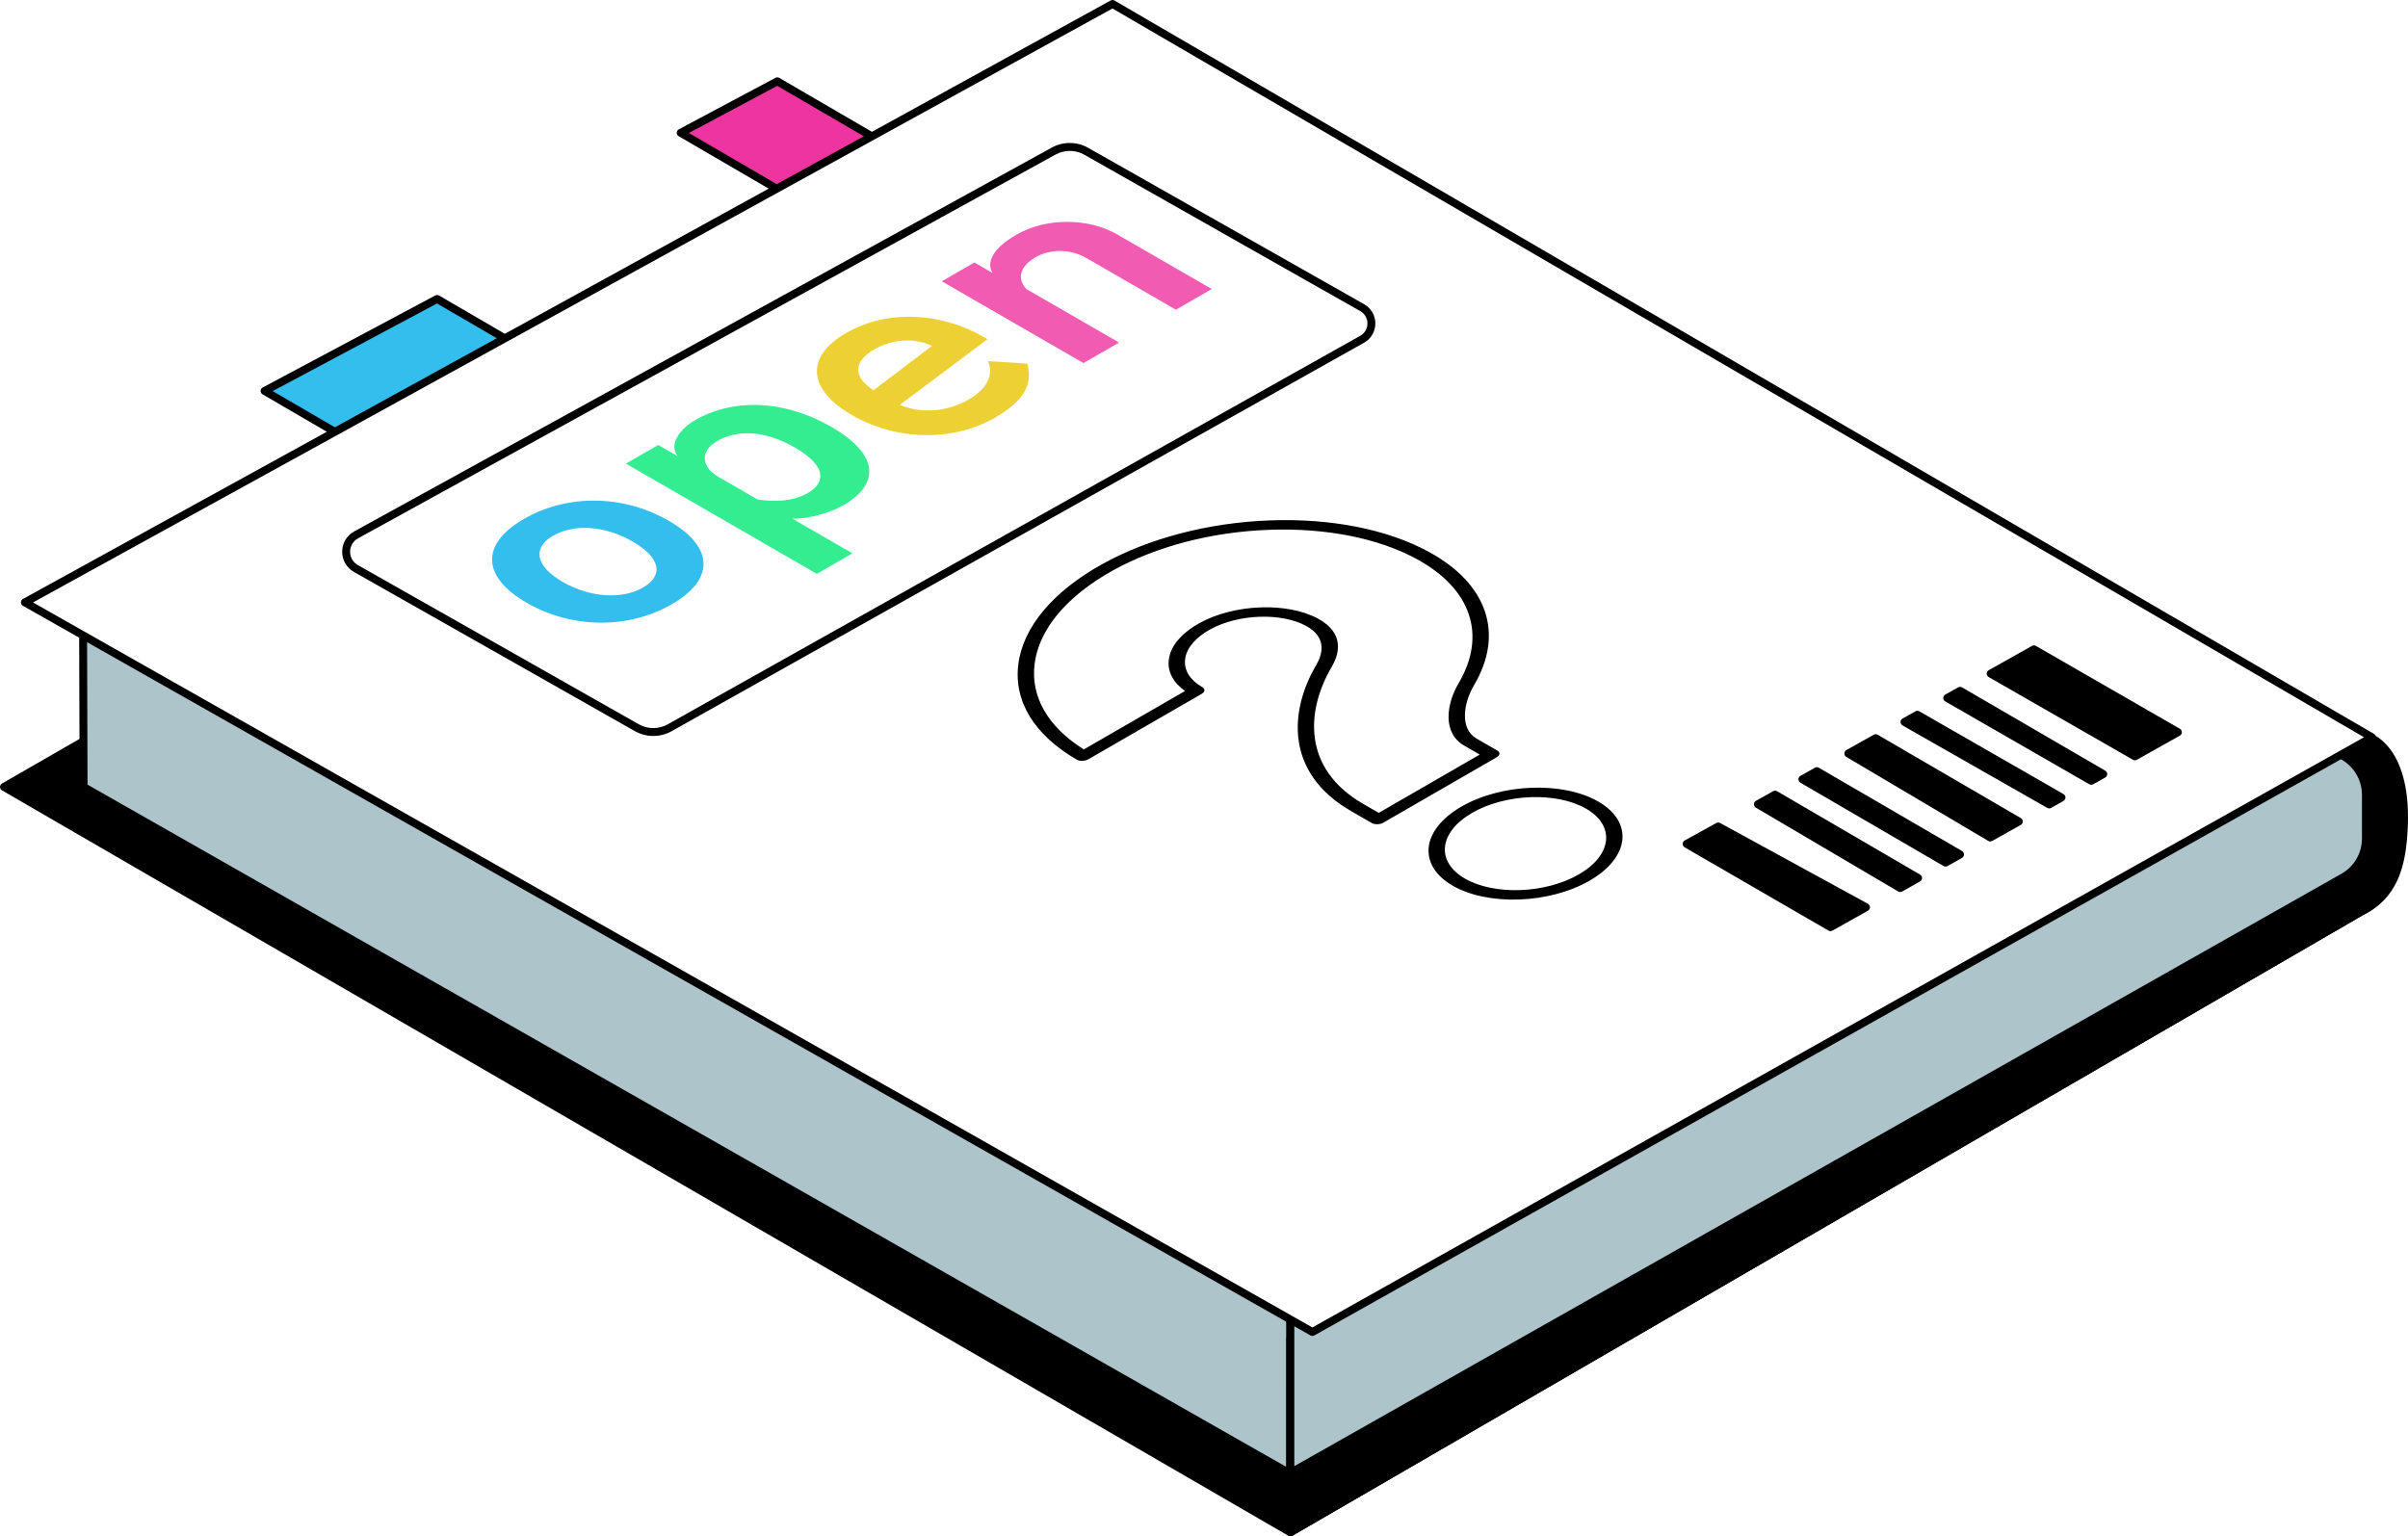 <?xml version="1.0" encoding="UTF-8" standalone="no"?>
<svg
   height="388.936"
   viewBox="0 0 609.499 388.936"
   width="609.499"
   version="1.1"
   id="svg2737"
   sodipodi:docname="isometric-white-book.svg"
   xml:space="preserve"
   inkscape:version="1.2.1 (9c6d41e410, 2022-07-14)"
   xmlns:inkscape="http://www.inkscape.org/namespaces/inkscape"
   xmlns:sodipodi="http://sodipodi.sourceforge.net/DTD/sodipodi-0.dtd"
   xmlns="http://www.w3.org/2000/svg"
   xmlns:svg="http://www.w3.org/2000/svg"><defs
     id="defs2741"><inkscape:path-effect
       effect="perspective-envelope"
       up_left_point="-135.23,131.778"
       up_right_point="88.401,2.665"
       down_left_point="190.051,319.579"
       down_right_point="413.681,190.466"
       id="path-effect11467"
       is_visible="true"
       lpeversion="1"
       deform_type="perspective"
       horizontal_mirror="false"
       vertical_mirror="false"
       overflow_perspective="false" /><inkscape:path-effect
       effect="perspective-envelope"
       up_left_point="58.379,126.172"
       up_right_point="99.515,102.422"
       down_left_point="71.369,133.672"
       down_right_point="112.505,109.922"
       id="path-effect11397"
       is_visible="true"
       lpeversion="1"
       deform_type="perspective"
       horizontal_mirror="false"
       vertical_mirror="false"
       overflow_perspective="false" /></defs><sodipodi:namedview
     id="namedview2739"
     pagecolor="#ffffff"
     bordercolor="#000000"
     borderopacity="0.25"
     inkscape:showpageshadow="2"
     inkscape:pageopacity="0.0"
     inkscape:pagecheckerboard="0"
     inkscape:deskcolor="#d1d1d1"
     showgrid="true"
     inkscape:zoom="2.0723204"
     inkscape:cx="293.14966"
     inkscape:cy="138.00955"
     inkscape:window-width="1920"
     inkscape:window-height="1009"
     inkscape:window-x="-8"
     inkscape:window-y="-8"
     inkscape:window-maximized="1"
     inkscape:current-layer="svg2737"><inkscape:grid
       type="axonomgrid"
       id="grid5751"
       spacingy="1.89" /></sodipodi:namedview><path
     d="m604.609 222.095-5.269 7.71-272.73 158.131-325.61-188.71 281.584-162.032z"
     id="path2679" /><path
     d="m326.61 388.936c-.173 0-.347-.045-.501-.135l-325.611-188.71c-.309-.179-.499-.51-.498-.867s.191-.687.501-.865l281.584-162.032c.309-.178.688-.178.997 0l322.025 184.901c.241.139.414.372.477.644s.009.557-.149.787l-5.27 7.71c-.084.123-.194.226-.323.301l-272.729 158.131c-.155.09-.329.135-.502.135zm-323.61-189.707 323.61 187.551 272.032-157.726 4.531-6.63-320.588-184.077z"
     id="path2681" /><path
     d="m326.61 323.209-305.602-172.992.15 49.009 305.452 173.876z"
     fill="#adc4cb"
     id="path2683" /><path
     d="m326.61 374.102c-.171 0-.341-.044-.495-.131l-305.453-173.876c-.312-.177-.504-.508-.505-.866l-.149-49.01c0-.356.188-.686.495-.866.309-.18.688-.183.997-.007l305.603 172.992c.314.177.508.51.508.87v49.893c0 .356-.189.686-.497.865-.155.09-.329.135-.503.135zm-304.455-175.459 303.455 172.739v-47.59l-303.597-171.857.143 46.708z"
     id="path2685" /><path
     d="m326.61 387.936 271.068-157.167c7.796-3.717 9.866-10.757 10.554-18.254 2.064-22.509-8.468-25.874-8.468-25.874s-5.783-2.672-12.766 1.373l-260.376 150.819-.011 49.102z"
     id="path2687" /><path
     d="m326.61 388.936c-.173 0-.345-.044-.499-.134-.311-.178-.501-.509-.501-.867l.011-49.102c0-.357.19-.686.499-.865l260.376-150.819c7.069-4.095 12.969-1.73 13.633-1.44.984.346 11.153 4.487 9.099 26.898-.615 6.701-2.434 14.924-11.119 19.065l-270.996 157.129c-.155.09-.329.135-.502.135zm1.011-49.526-.011 46.79 269.565-156.296c7.802-3.723 9.459-10.923 10.06-17.48 1.968-21.461-7.679-24.8-7.776-24.831-.039-.013-.077-.028-.114-.045-.216-.097-5.43-2.385-11.847 1.331z"
     id="path2689" /><path
     d="m326.61 372.893 266.546-150.828c3.515-1.989 5.688-5.715 5.688-9.754v-11.105c0-6.232-5.052-11.284-11.284-11.284h-12.237l-248.714 133.287v49.684z"
     fill="#adc4cb"
     id="path2691" /><path
     d="m326.61 373.893c-.174 0-.349-.045-.504-.136-.307-.179-.496-.508-.496-.864v-49.684c0-.369.203-.707.527-.881l248.713-133.287c.146-.078.308-.119.473-.119h12.237c6.773 0 12.283 5.51 12.283 12.283v11.105c0 4.391-2.374 8.461-6.195 10.624l-266.546 150.828c-.152.086-.322.13-.492.13zm1-50.085v47.37l265.054-149.983c3.195-1.808 5.18-5.212 5.18-8.883v-11.105c0-5.67-4.613-10.283-10.283-10.283h-11.986l-247.964 132.885z"
     id="path2693" /><path
     d="m186.125 168.37-119.156-69.396 43.671-23.29 117.303 68.317z"
     fill="#dbf301"
     id="path2695"
     style="fill:#34beed;fill-opacity:1" /><path
     d="m186.125 169.37c-.174 0-.348-.045-.503-.136l-119.156-69.396c-.313-.183-.504-.521-.497-.883s.21-.693.529-.864l43.671-23.29c.306-.164.674-.156.974.018l117.304 68.317c.308.179.497.508.497.864s-.189.685-.496.864l-41.818 24.369c-.156.091-.33.136-.504.136zm-117.104-70.358 117.104 68.201 39.832-23.212-115.339-67.172-41.597 22.184z"
     id="path2697" /><path
     d="m239.021 72.486-66.726-38.862 24.455-13.042 65.689 38.257z"
     fill="#87c159"
     id="path2699"
     style="fill:#ed349f;fill-opacity:1" /><path
     d="m239.021 73.486c-.174 0-.348-.045-.503-.136l-66.727-38.861c-.313-.182-.504-.52-.497-.883s.21-.693.529-.864l24.455-13.042c.306-.164.674-.156.974.018l65.688 38.257c.308.179.497.508.497.864s-.189.685-.496.864l-23.417 13.646c-.156.091-.33.136-.504.136zm-64.674-39.823 64.674 37.666 21.431-12.489-63.724-37.113z"
     id="path2701" /><path
     d="m600.382 186.66-318.785-185.66-275.296 151.503 325.882 184.708z"
     fill="#fff"
     id="path2703" /><path
     d="m332.184 338.211c-.17 0-.34-.043-.493-.13l-325.882-184.708c-.315-.178-.509-.514-.507-.876s.2-.695.518-.87l275.294-151.503c.308-.17.682-.165.985.012l318.785 185.66c.311.18.5.513.497.872s-.197.688-.511.864l-268.198 150.551c-.151.085-.32.128-.489.128zm-323.832-185.695 323.833 183.547 266.182-149.419-316.784-184.495z"
     id="path2705" /><path
     d="m165.357 186.322c-1.607 0-3.214-.406-4.646-1.217l-71.12-40.31c-1.878-1.065-2.991-2.99-2.978-5.149.014-2.159 1.15-4.069 3.042-5.11l176.576-97.175c2.842-1.565 6.363-1.543 9.188.058l69.866 39.6c1.779 1.008 2.839 2.831 2.835 4.877-.005 2.045-1.072 3.864-2.855 4.865l-175.297 98.365c-1.423.798-3.017 1.197-4.61 1.197zm-74.779-43.267 71.12 40.31c2.245 1.273 5.04 1.278 7.291.016l175.297-98.365c1.146-.643 1.831-1.811 1.834-3.125.002-1.314-.679-2.485-1.821-3.133l-69.866-39.6c-2.224-1.26-4.997-1.279-7.236-.045l-176.576 97.175c-1.248.687-1.998 1.947-2.007 3.371-.01 1.424.725 2.694 1.964 3.396z"
     id="path2707" /><path
     d="m551.263 185.366-10.89 6.113-36.511-20.939 10.956-6.151z"
     id="path2709" /><path
     d="m540.373 192.479c-.172 0-.344-.044-.497-.133l-36.511-20.939c-.313-.179-.505-.512-.503-.872s.196-.691.511-.867l10.956-6.15c.306-.172.683-.171.988.005l36.444 20.977c.312.179.503.512.501.872s-.197.691-.511.867l-10.89 6.113c-.151.085-.32.128-.489.128zm-34.484-21.93 34.489 19.78 8.861-4.974-34.427-19.816-8.924 5.01z"
     id="path2711" /><path
     d="m529.33 197.678-36.46-20.968 3.25-1.824 36.248 21.087z"
     id="path2713" /><path
     d="m529.33 198.678c-.172 0-.345-.044-.499-.133l-36.46-20.968c-.312-.179-.503-.512-.501-.872s.197-.691.511-.867l3.25-1.824c.31-.173.687-.171.992.008l36.248 21.087c.311.18.5.513.497.872s-.197.689-.511.864l-3.038 1.705c-.152.085-.32.128-.489.128zm-34.436-21.958 34.441 19.807 1.017-.571-34.241-19.92-1.217.683z"
     id="path2715" /><path
     d="m518.676 203.658-36.627-20.874 3.264-1.832 36.49 20.951z"
     id="path2717" /><path
     d="m518.677 204.658c-.171 0-.342-.044-.495-.131l-36.628-20.874c-.313-.178-.506-.512-.505-.872 0-.361.196-.692.511-.869l3.265-1.833c.306-.172.682-.171.987.005l36.489 20.951c.312.179.504.512.502.872s-.196.691-.511.867l-3.126 1.755c-.151.085-.32.128-.489.128zm-34.597-21.867 34.601 19.718 1.097-.616-34.47-19.792-1.228.689z"
     id="path2719" /><path
     d="m503.764 212.029-35.926-21.268 6.92-3.884 36.234 21.095z"
     id="path2721" /><path
     d="m503.765 213.029c-.177 0-.353-.047-.51-.139l-35.926-21.268c-.308-.182-.494-.515-.49-.872s.199-.686.511-.861l6.92-3.885c.307-.173.686-.17.992.008l36.232 21.095c.311.181.5.513.497.872s-.197.688-.511.864l-7.227 4.057c-.151.085-.32.128-.489.128zm-33.924-22.245 33.938 20.091 5.198-2.919-34.227-19.927-4.909 2.756z"
     id="path2723" /><path
     d="m492.443 218.384-36.234-21.094 3.667-2.059 36.244 21.089z"
     id="path2725" /><path
     d="m492.442 219.384c-.174 0-.348-.045-.503-.136l-36.233-21.095c-.311-.181-.5-.513-.497-.872s.197-.688.511-.864l3.668-2.059c.31-.173.687-.171.992.008l36.243 21.09c.311.18.5.513.497.872s-.197.689-.511.864l-3.678 2.064c-.152.085-.32.128-.489.128zm-34.219-22.079 34.228 19.927 1.653-.928-34.236-19.922z"
     id="path2727" /><path
     d="m444.947 203.611 4.344-2.438 36.203 21.112-4.53 2.542z"
     id="path2729" /><path
     d="m480.965 225.828c-.176 0-.351-.046-.508-.138l-36.018-21.216c-.308-.182-.496-.514-.492-.872s.198-.687.511-.862l4.344-2.439c.308-.173.688-.171.993.008l36.203 21.112c.31.181.499.513.496.872s-.197.688-.511.864l-4.529 2.543c-.151.085-.32.128-.489.128zm-34.012-22.196 34.023 20.042 2.504-1.406-34.199-19.944-2.328 1.307z"
     id="path2731" /><path
     d="m472.318 229.681-8.996 5.05-36.417-21.082 8.002-4.42z"
     id="path2733" /><path
     d="m463.322 235.731c-.173 0-.346-.045-.501-.135l-36.418-21.082c-.312-.181-.503-.515-.499-.875.004-.361.201-.691.517-.865l8.003-4.419c.301-.166.664-.166.963-.002l37.411 20.451c.319.174.519.508.521.872s-.193.7-.511.878l-8.996 5.05c-.151.085-.32.128-.489.128zm-34.387-22.062 34.395 19.91 6.925-3.887-35.346-19.322z"
     id="path2735" /><g
     inkscape:label="Layer 1"
     id="layer1"
     transform="matrix(3.78,0,0,3.78,-106.083,-335.137)"><g
       transform="scale(0.265)"
       id="flowRoot3721"
       style="font-weight:bold;font-stretch:extra-expanded;font-size:40px;line-height:1.25;font-family:'FOT-Rodin Pro';-inkscape-font-specification:'FOT-Rodin Pro Bold Extra-Expanded';letter-spacing:0px;word-spacing:0px" /><g
       aria-label="open"
       id="text3731"
       style="font-size:4.264px;line-height:1.25;letter-spacing:0px;word-spacing:0px;fill:#34beed;stroke-width:0.107"><path
         d="m 72.848,123.541 c -3.008,-1.737 -6.752,-1.825 -9.705,-0.121 -2.919,1.685 -2.816,3.876 0.192,5.613 2.991,1.727 6.785,1.787 9.704,0.101 2.953,-1.705 2.799,-3.866 -0.192,-5.593 z m -2.416,1.395 c 1.88,1.086 2.086,2.27 0.676,3.083 -1.359,0.785 -3.511,0.685 -5.357,-0.381 -1.88,-1.086 -2.018,-2.308 -0.66,-3.093 1.409,-0.814 3.46,-0.695 5.34,0.39 z"
         style="font-weight:bold;font-stretch:extra-expanded;font-size:20.466px;font-family:'FOT-Rodin Pro';-inkscape-font-specification:'FOT-Rodin Pro Bold Extra-Expanded'"
         id="path11388" /><path
         d="m 83.719,117.245 c -3.231,-1.865 -6.634,-1.874 -9.1,-0.45 -1.107,0.639 -1.785,1.682 -1.163,2.428 l -1.316,-0.76 -2.164,1.249 12.785,7.382 2.382,-1.375 -4.017,-2.319 c 1.05,0.025 2.5,-0.378 3.406,-0.901 2.433,-1.404 2.452,-3.369 -0.813,-5.254 z m -2.416,1.395 c 2.051,1.184 2.12,2.309 0.845,3.045 -0.99,0.571 -2.226,0.594 -3.346,0.432 l -2.615,-1.51 c -1.214,-0.701 -1.231,-1.757 -0.107,-2.406 1.359,-0.785 3.206,-0.726 5.222,0.439 z"
         style="fill:#34ed90"
         id="path11390" /><path
         d="m 94.19,111.377 -0.256,-0.148 c -2.923,-1.688 -6.515,-1.824 -9.199,-0.274 -2.902,1.676 -2.443,3.878 0.36,5.496 3.025,1.747 6.802,1.796 9.604,0.179 2.03,-1.172 2.503,-2.274 2.16,-3.615 l -2.644,-0.171 c 0.438,0.931 -0.105,1.896 -1.296,2.584 -1.342,0.775 -3.117,0.99 -4.6,0.347 z m -3.718,0.449 -3.914,2.97 c -1.437,-0.927 -1.318,-1.943 0.057,-2.737 1.191,-0.688 2.679,-0.797 3.857,-0.233 z"
         style="fill:#edd134"
         id="path11392" /><path
         d="m 109.206,108.017 -6.324,-3.651 c -1.914,-1.105 -4.726,-1.16 -6.756,0.013 -1.543,0.891 -2.037,1.807 -1.601,2.563 l -1.214,-0.701 -2.181,1.259 9.486,5.477 2.382,-1.375 -6.205,-3.582 c -0.689,-0.747 -0.364,-1.566 0.609,-2.128 0.956,-0.552 2.293,-0.594 3.421,0.058 l 5.982,3.454 z"
         style="fill:#ed349f;fill-opacity:0.8"
         id="path11394" /></g><g
       transform="scale(0.265)"
       id="flowRoot4598"
       style="font-size:40px;line-height:1.25;letter-spacing:0px;word-spacing:0px" /><g
       transform="scale(0.265)"
       id="flowRoot4606"
       style="font-size:40px;line-height:1.25;letter-spacing:0px;word-spacing:0px" /></g><g
     id="g11465"
     transform="matrix(0.403,0,0,0.403,287.39,116.313)"><path
       d="m 223.506,185.136 -71.14,41.072 -13.196,-7.619 C 98.943,195.365 102.107,157.404 118.478,129.623 c 3.862,-6.555 8.034,-18.816 -7.435,-27.282 -17.484,-9.569 -47.772,-8.457 -67.515,2.479 -10.21,5.672 -16.416,13.018 -17.419,20.697 -1.002,7.685 3.294,14.716 12.098,19.799 l -71.14,41.072 c -25.813,-14.903 -38.41,-35.515 -35.471,-58.04 2.937,-22.52 21.067,-44.061 50.994,-60.644 28.333,-15.694 64.402,-25.088 101.564,-26.453 37.161,-1.365 71.446,5.446 96.537,19.178 35.386,19.366 45.544,49.538 27.174,80.71 -7.64,12.964 -9.253,29.623 2.447,36.378 z m -15.381,34.917 c -23.135,13.357 -25.38,33.719 -5.01,45.479 20.369,11.76 55.636,10.465 78.773,-2.893 23.137,-13.358 25.38,-33.719 5.01,-45.479 -20.369,-11.76 -55.637,-10.464 -78.773,2.893 z"
       fill="url(#a)"
       id="path11441" /><g
       fill="#ffffff"
       id="g11449"><path
         d="m 156.718,217.033 c -40.227,-23.225 -37.063,-61.185 -20.691,-88.967 3.862,-6.555 8.034,-18.816 -7.435,-27.282 -11.923,-6.526 -29.798,-8.08 -46.226,-4.942 10.718,0.129 20.95,2.268 28.679,6.499 15.47,8.466 11.3,20.727 7.435,27.282 -16.371,27.782 -19.535,65.742 20.692,88.967 l 13.196,7.619 10.121,-5.843 -5.772,-3.333 z"
         id="path11443" /><path
         d="M -50.856,126.792 C -47.919,104.272 -29.791,82.731 0.136,66.148 22.794,53.597 50.403,45.091 79.558,41.482 c -35.529,1.941 -69.806,11.176 -96.968,26.222 -29.928,16.583 -48.057,38.124 -50.994,60.644 -2.938,22.525 9.66,43.137 35.471,58.04 l 10.446,-6.031 c -20.995,-14.428 -31.024,-33.216 -28.369,-53.566 z"
         id="path11445" /><path
         d="m 220.661,263.976 c -20.368,-11.76 -18.125,-32.121 5.011,-45.479 7.818,-4.514 17.024,-7.645 26.57,-9.366 -15.397,-0.023 -31.547,3.664 -44.118,10.922 -23.135,13.357 -25.379,33.719 -5.01,45.478 13.485,7.786 33.499,9.844 52.203,6.473 -12.943,-0.019 -25.354,-2.658 -34.656,-8.029 z"
         id="path11447" /></g><path
       d="m 285.279,264.598 c -25.224,14.563 -63.811,15.98 -86.018,3.159 -22.207,-12.821 -19.753,-35.1 5.47,-49.663 25.223,-14.563 63.812,-15.98 86.02,-3.159 22.207,12.821 19.752,35.1 -5.472,49.663 z m -73.761,-42.586 c -20.974,12.109 -23.014,30.634 -4.548,41.295 18.465,10.661 50.551,9.482 71.523,-2.627 20.973,-12.109 23.016,-30.634 4.55,-41.295 -18.465,-10.661 -50.552,-9.483 -71.525,2.627 z m 15.382,-34.917 -71.14,41.072 c -2.129,1.229 -5.373,1.348 -7.247,0.266 l -13.196,-7.619 c -41.693,-24.072 -38.536,-63.212 -21.679,-91.816 3.479,-5.903 7.275,-16.921 -6.366,-24.387 -15.651,-8.567 -42.765,-7.571 -60.441,2.22 -9.141,5.095 -14.704,11.673 -15.6,18.533 -0.897,6.881 2.95,13.176 10.832,17.727 1.874,1.082 1.668,2.955 -0.461,4.184 l -71.14,41.072 c -2.129,1.229 -5.373,1.348 -7.247,0.266 -26.734,-15.435 -39.781,-36.782 -36.738,-60.111 3.04,-23.317 21.816,-45.63 52.81,-62.809 C 8.635,49.437 45.993,39.706 84.477,38.293 c 38.486,-1.413 73.994,5.642 99.982,19.867 36.7,20.084 47.258,51.338 28.244,83.605 -6.968,11.823 -8.824,27.592 1.459,33.529 l 13.196,7.619 c 1.876,1.081 1.671,2.955 -0.458,4.183 z m -74.072,34.929 63.431,-36.622 -9.803,-5.66 C 192.844,171.884 195.133,153.9 203.022,140.516 220.747,110.436 210.988,81.346 176.916,62.7 152.726,49.461 119.667,42.894 83.827,44.21 47.988,45.526 13.206,54.584 -14.111,69.715 -42.972,85.722 -60.453,106.488 -63.283,128.195 c -2.705,20.731 8.237,39.782 30.881,53.969 l 63.54,-36.685 c -7.543,-5.385 -11.127,-12.315 -10.15,-19.809 1.106,-8.464 7.913,-16.577 19.232,-22.857 21.821,-12.086 55.282,-13.314 74.597,-2.743 17.295,9.465 12.752,22.969 8.506,30.176 -15.887,26.96 -19.055,63.74 19.703,86.118 l 9.804,5.66 z"
       id="path11451" /></g></svg>
